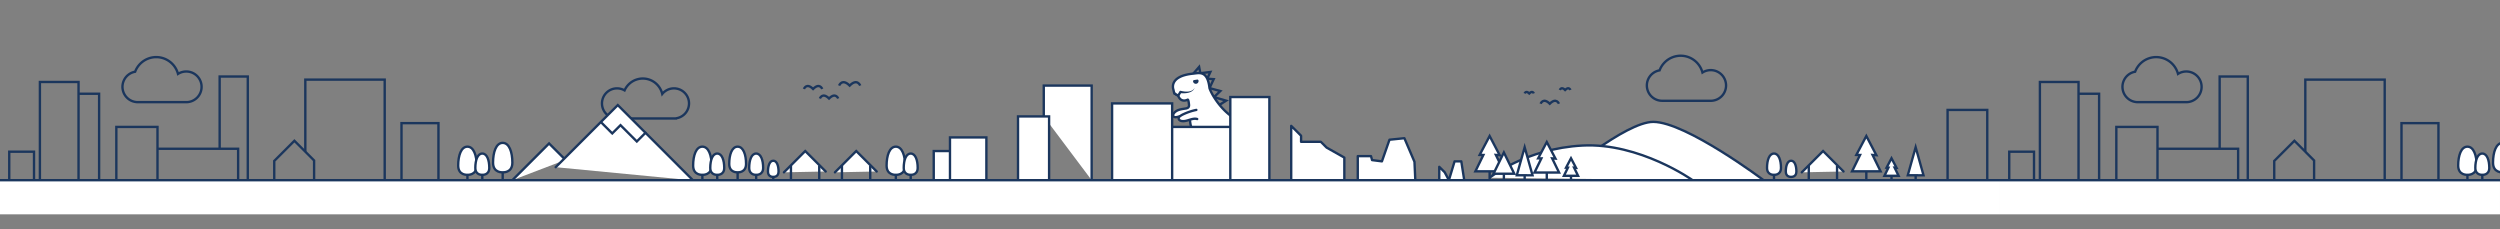<svg id="background" xmlns="http://www.w3.org/2000/svg" xmlns:xlink="http://www.w3.org/1999/xlink" viewBox="0 0 5952.76 545.4"><rect x="0" y="0" width="5952.76" height="545.4" fill="#808080" stroke="none"/><defs><style>.cls-1,.cls-10,.cls-4{fill:none;}.cls-2{clip-path:url(#clip-path);}.cls-3,.cls-5,.cls-6,.cls-8,.cls-9{fill:#fff;}.cls-10,.cls-3,.cls-4,.cls-5,.cls-8,.cls-9{stroke:#1b365d;stroke-width:5.67px;}.cls-10,.cls-3,.cls-4,.cls-9{stroke-miterlimit:10;}.cls-5,.cls-8{stroke-linejoin:round;}.cls-7{fill:#1b365d;}.cls-10,.cls-8,.cls-9{stroke-linecap:round;}.cls-11{clip-path:url(#clip-path-2);}.cls-12{clip-path:url(#clip-path-3);}</style><clipPath id="clip-path"><rect class="cls-1" y="-1.68" width="4762.2" height="547.09"/></clipPath><clipPath id="clip-path-2"><rect class="cls-1" x="4762.2" width="1190.55" height="545.4"/></clipPath><clipPath id="clip-path-3"><rect class="cls-1" x="4762.2" y="-1.68" width="4762.2" height="547.09"/></clipPath></defs><title>email scroller-bg</title><g class="cls-2"><path class="cls-3" d="M3716,421.27S3870.5,290.21,3936.5,290.21c77.82,0,262.83,138.83,262.83,138.83"/><path class="cls-3" d="M3547,423.21s85.62-69.66,221.29-76.66,262,82.49,262,82.49"/><line class="cls-4" x1="3546.96" y1="429.04" x2="3546.96" y2="374.2"/><polygon class="cls-3" points="3546.96 323.88 3570.89 369.55 3561.8 368.91 3580.89 407.96 3546.96 407.92 3513.04 407.92 3532.07 368.99 3523.19 368.88 3546.96 323.88"/><line class="cls-4" x1="4443.9" y1="429.04" x2="4443.9" y2="374.2"/><polygon class="cls-3" points="4443.9 323.88 4467.84 369.55 4458.74 368.91 4477.84 407.96 4443.9 407.92 4409.98 407.92 4429.01 368.99 4420.13 368.88 4443.9 323.88"/><line class="cls-4" x1="3683.04" y1="429.04" x2="3683.04" y2="381.67"/><polygon class="cls-3" points="3683.03 338.21 3703.71 377.66 3695.86 377.11 3712.35 410.83 3683.03 410.8 3653.74 410.8 3670.18 377.18 3662.51 377.08 3683.03 338.21"/><line class="cls-4" x1="3740.71" y1="429.04" x2="3740.71" y2="401.84"/><polygon class="cls-3" points="3740.71 376.88 3752.58 399.53 3748.07 399.22 3757.54 418.59 3740.71 418.56 3723.88 418.56 3733.32 399.26 3728.92 399.2 3740.71 376.88"/><line class="cls-4" x1="4503.9" y1="429.04" x2="4503.9" y2="401.84"/><polygon class="cls-3" points="4503.9 376.88 4515.77 399.53 4511.26 399.22 4520.73 418.59 4503.9 418.56 4487.07 418.56 4496.51 399.26 4492.1 399.2 4503.9 376.88"/><polyline class="cls-5" points="3427 429.04 3427 397.21 3439.96 410.17 3450 429.04 3463.5 384.21 3479.5 384.21 3486.5 429.04"/><polyline class="cls-5" points="3233 429.04 3233 371.71 3264.5 371.71 3267 381.21 3290.5 384.21 3308.5 332.71 3344 329.08 3368 385.21 3370 429.04"/><polyline class="cls-5" points="3074.5 429.04 3074.5 299.71 3098 323.21 3098 337.63 3145 337.63 3158.79 351.42 3201 375.21 3201 429.04"/><polyline class="cls-4" points="2841.38 175.35 2855.26 159.27 2858.19 174.31 2881.95 171.39 2874.53 187.4 2889.95 188.46 2879.96 209.78 2905.69 216.79 2890.64 231.23 2919.51 239.69 2903.75 249.64"/><path class="cls-5" d="M2795.91,222c.31,1.46,9,4.67,9.42,5.89,7.05,18.28,22.54,9.44,22.62,9.42,1.71-.46,2.61,7.29,2.74,8.19.55,4,1.56,8.94-2.57,11.33a15.66,15.66,0,0,1-5.44,1.62c-4.84.78-9.74,1.36-14.43,2.79s-9.24,3.78-12.38,7.54c-2.69,3.22-4.2,8,.58,9.81,2.49,1,5.27.27,7.86-.34a136.83,136.83,0,0,1,27-3.67,1.31,1.31,0,0,1,1.16.34,1.28,1.28,0,0,1,.2.72c.77,10.55,1.07,20.94,5.18,30.86.93,2.25,6.06,15.4,8.52,15.62,0,0,58,4.63,67.63,6.94,53.47-5.83,74.31-32.57,71.4-33.1-58.28-.4-98.69-65.42-105.46-86.2-4.67-41.6-23.05-36.31-38.58-34.43-59.69,5.73-47.47,37.69-47.47,37.69Z"/><path class="cls-5" d="M2843.6,193.47a3.76,3.76,0,1,0,7.42-1.21Z"/><path class="cls-6" d="M2795.91,222l9.42,5.89,5.53-8.95s26.95,6,33.78-10"/><path class="cls-7" d="M2797.41,219.62l9.43,5.89-3.92.91,5.53-8.95a2.83,2.83,0,0,1,3-1.29h0c1.32.39,2.88.74,4.35,1s3,.51,4.52.68a42.79,42.79,0,0,0,9.12.1,23.46,23.46,0,0,0,8.71-2.49,15.32,15.32,0,0,0,6.46-6.51,16,16,0,0,1-5.69,7.7,25.51,25.51,0,0,1-9,4.09,46.84,46.84,0,0,1-9.78,1.36c-1.64.07-3.29.06-4.93,0s-3.26-.18-5-.43h0l3-1.27-5.53,9a2.83,2.83,0,0,1-3.9.92h0l-9.42-5.89Z"/><path class="cls-8" d="M2848.56,261.74A136.9,136.9,0,0,0,2818,271.87a40.55,40.55,0,0,0-8.86,5.26,7.34,7.34,0,0,0-2.47,3.14,5.44,5.44,0,0,0,1.57,5.4,10.18,10.18,0,0,0,5.29,2.47c12.41,2.35,25-8.24,37.09-4.71"/><rect class="cls-3" x="2756.89" y="302.21" width="217.5" height="126.83"/><polyline class="cls-3" points="2929.5 429.04 2929.5 231.05 3022.5 231.05 3022.5 429.04"/><polyline class="cls-3" points="2648 429.04 2648 246.21 2791 246.21 2791 429.04"/><polyline class="cls-3" points="2485.33 277.21 2485.33 203.8 2599.33 203.8 2599.33 429.04"/><polyline class="cls-3" points="2424 429.04 2424 277.21 2498 277.21 2498 429.04"/><polyline class="cls-3" points="2223.33 429.04 2223.33 359.65 2279.33 359.65 2279.33 429.04"/><path class="cls-4" d="M1640.63,246.26a35.84,35.84,0,0,0-63.73-22.51,47.54,47.54,0,0,0-89.74-8.51,35.84,35.84,0,1,0-18,66.86h139.85v-.26A35.84,35.84,0,0,0,1640.63,246.26Z"/><polyline class="cls-4" points="22 429.04 22 361.21 81 361.21 81 429.04"/><polyline class="cls-4" points="95 429.04 95 195.21 187 195.21 187 429.04"/><polyline class="cls-4" points="187 223.21 236 223.21 236 429.04"/><polyline class="cls-4" points="277 429.04 277 302.21 375 302.21 375 429.04"/><polyline class="cls-4" points="375 354.21 567 354.21 567 429.04"/><polyline class="cls-4" points="523 354.21 523 182.21 590 182.21 590 426.21"/><path class="cls-4" d="M480,206.71A36.49,36.49,0,0,0,423.85,176a53.64,53.64,0,0,0-102.1-5.2,36.5,36.5,0,0,0,6.34,72.44h116.5v0A36.5,36.5,0,0,0,480,206.71Z"/><path class="cls-4" d="M4109.92,203.47a36.49,36.49,0,0,0-56.17-30.74,53.64,53.64,0,0,0-102.11-5.2A36.5,36.5,0,0,0,3958,240h116.5v0A36.49,36.49,0,0,0,4109.92,203.47Z"/><polyline class="cls-4" points="653 429.04 653 383.21 701 335.21 747.91 382.13 747.91 429.04"/><polyline class="cls-4" points="727 361.21 727 189.59 916 189.59 916 429.04"/><polyline class="cls-4" points="956 429.04 956 293.21 1044 293.21 1044 429.04"/><line class="cls-4" x1="1113" y1="431.63" x2="1113" y2="391.63"/><path class="cls-3" d="M1113,349.21c15,0,22,21,22,45s-22,22-22,22-22,2-22-22S1098,349.21,1113,349.21Z"/><line class="cls-4" x1="1148.42" y1="431.63" x2="1148.42" y2="391.63"/><path class="cls-3" d="M1148.42,365.63c11.33,0,16.61,15.86,16.61,34s-16.61,16.61-16.61,16.61-16.61,1.51-16.61-16.61S1137.09,365.63,1148.42,365.63Z"/><line class="cls-4" x1="1196.95" y1="431.63" x2="1196.95" y2="376.22"/><path class="cls-3" d="M1197,340.21c15.69,0,23,22,23,47.07s-23,23-23,23-23,2.09-23-23S1181.26,340.21,1197,340.21Z"/><line class="cls-4" x1="1672.42" y1="431.63" x2="1672.42" y2="391.63"/><path class="cls-3" d="M1672.42,349.21c15,0,22,21,22,45s-22,22-22,22-22,2-22-22S1657.42,349.21,1672.42,349.21Z"/><line class="cls-4" x1="1707.83" y1="431.63" x2="1707.83" y2="391.63"/><path class="cls-3" d="M1707.83,365.63c11.33,0,16.62,15.86,16.62,34s-16.62,16.61-16.62,16.61-16.61,1.51-16.61-16.61S1696.51,365.63,1707.83,365.63Z"/><line class="cls-4" x1="2133.08" y1="431.63" x2="2133.08" y2="391.63"/><path class="cls-3" d="M2133.08,349.21c15,0,22,21,22,45s-22,22-22,22-22,2-22-22S2118.08,349.21,2133.08,349.21Z"/><line class="cls-4" x1="2168.5" y1="431.63" x2="2168.5" y2="391.63"/><path class="cls-3" d="M2168.5,365.63c11.33,0,16.61,15.86,16.61,34s-16.61,16.61-16.61,16.61-16.61,1.51-16.61-16.61S2157.17,365.63,2168.5,365.63Z"/><line class="cls-4" x1="1800.53" y1="431.63" x2="1800.53" y2="391.63"/><path class="cls-3" d="M1800.53,365.63c11.33,0,16.61,15.86,16.61,34s-16.61,16.61-16.61,16.61-16.61,1.51-16.61-16.61S1789.2,365.63,1800.53,365.63Z"/><line class="cls-4" x1="1841.23" y1="431.63" x2="1841.23" y2="404.37"/><path class="cls-3" d="M1841.23,382.73c8.59,0,12.6,12,12.6,25.79s-12.6,12.61-12.6,12.61-12.61,1.14-12.61-12.61S1832.63,382.73,1841.23,382.73Z"/><line class="cls-4" x1="1756.36" y1="431.63" x2="1756.36" y2="376.22"/><path class="cls-3" d="M1756.36,349.21c13.68,0,20.06,19.15,20.06,41s-20.06,20.06-20.06,20.06-20,1.82-20-20.06S1742.69,349.21,1756.36,349.21Z"/><polyline class="cls-3" points="1219.96 429.04 1307.39 341.61 1346.46 380.67"/><polyline class="cls-9" points="1323.14 398.07 1471 250.21 1650.41 429.63"/><polyline class="cls-10" points="1433.33 293.21 1457.81 317.69 1477.47 298.02 1516.33 336.88 1537 316.21"/><polyline class="cls-9" points="1866.67 410.33 1917.35 359.65 1966.02 408.31"/><line class="cls-3" x1="1883.33" y1="429.04" x2="1883.33" y2="393.99"/><line class="cls-3" x1="1950.67" y1="429.04" x2="1950.67" y2="393.99"/><line class="cls-4" x1="4224.08" y1="431.63" x2="4224.08" y2="391.63"/><path class="cls-3" d="M4224.08,365.63c11.33,0,16.61,15.86,16.61,34s-16.61,16.61-16.61,16.61-16.61,1.51-16.61-16.61S4212.75,365.63,4224.08,365.63Z"/><path class="cls-3" d="M4264.78,382.73c8.59,0,12.6,12,12.6,25.79s-12.6,12.61-12.6,12.61-12.61,1.14-12.61-12.61S4256.18,382.73,4264.78,382.73Z"/><polyline class="cls-9" points="4290.22 410.33 4340.9 359.65 4389.57 408.31"/><line class="cls-3" x1="4306.88" y1="429.04" x2="4306.88" y2="393.99"/><line class="cls-3" x1="4374.22" y1="429.04" x2="4374.22" y2="393.99"/><polyline class="cls-9" points="1988.08 410.33 2038.77 359.65 2087.43 408.31"/><line class="cls-3" x1="2004.75" y1="429.04" x2="2004.75" y2="393.99"/><line class="cls-3" x1="2072.08" y1="429.04" x2="2072.08" y2="393.99"/><path class="cls-4" d="M1957.8,211.81s-6-15.75-21.78,0c-15.75-15.75-21.77,0-21.77,0"/><path class="cls-4" d="M1995.8,234.55s-6-15.75-21.78,0c-15.75-15.75-21.77,0-21.77,0"/><path class="cls-4" d="M2048.25,203.8s-7-18.17-25.13,0c-18.17-18.17-25.12,0-25.12,0"/><path class="cls-4" d="M3652.15,222.47s-3-7.87-10.88,0c-7.88-7.87-10.89,0-10.89,0"/><path class="cls-4" d="M3711.93,247s-6-15.75-21.78,0c-15.75-15.75-21.77,0-21.77,0"/><path class="cls-4" d="M3739.25,214.2s-3.47-9.09-12.56,0c-9.08-9.09-12.56,0-12.56,0"/><polyline class="cls-3" points="2262 429.04 2262 327.21 2348.67 327.21 2348.67 429.63"/><line class="cls-4" x1="3580.89" y1="429.04" x2="3580.89" y2="389.04"/><polygon class="cls-3" points="3580.89 363.04 3605.64 413.67 3580.89 413.64 3556.15 413.64 3580.89 363.04"/><line class="cls-4" x1="3630.37" y1="429.04" x2="3630.37" y2="398.75"/><line class="cls-4" x1="4561.37" y1="429.04" x2="4561.37" y2="398.75"/><polygon class="cls-3" points="3630.37 350.55 3649.12 417.4 3630.37 417.38 3611.64 417.38 3630.37 350.55"/><polygon class="cls-3" points="4561.36 350.55 4580.1 417.4 4561.36 417.38 4542.63 417.38 4561.36 350.55"/><polyline class="cls-4" points="4637.39 429.04 4637.39 261.74 4731.88 261.74 4731.88 431.63"/><rect class="cls-6" y="429.04" width="4762.2" height="81.37"/><line class="cls-4" y1="429.04" x2="4762.2" y2="429.04"/></g><g class="cls-11"><g class="cls-12"><polyline class="cls-4" points="4784.2 429.04 4784.2 361.21 4843.2 361.21 4843.2 429.04"/><polyline class="cls-4" points="4857.2 429.04 4857.2 195.21 4949.2 195.21 4949.2 429.04"/><polyline class="cls-4" points="4949.2 223.21 4998.2 223.21 4998.2 429.04"/><polyline class="cls-4" points="5039.2 429.04 5039.2 302.21 5137.2 302.21 5137.2 429.04"/><polyline class="cls-4" points="5137.2 354.21 5329.2 354.21 5329.2 429.04"/><polyline class="cls-4" points="5285.2 354.21 5285.2 182.21 5352.2 182.21 5352.2 426.21"/><path class="cls-4" d="M5242.23,206.71A36.49,36.49,0,0,0,5186.06,176a53.64,53.64,0,0,0-102.11-5.2,36.5,36.5,0,0,0,6.35,72.44h116.5v0A36.5,36.5,0,0,0,5242.23,206.71Z"/><polyline class="cls-4" points="5415.2 429.04 5415.2 383.21 5463.2 335.21 5510.12 382.13 5510.12 429.04"/><polyline class="cls-4" points="5489.2 361.21 5489.2 189.59 5678.2 189.59 5678.2 429.04"/><polyline class="cls-4" points="5718.2 429.04 5718.2 293.21 5806.2 293.21 5806.2 429.04"/><line class="cls-4" x1="5875.2" y1="431.63" x2="5875.2" y2="391.63"/><path class="cls-3" d="M5875.2,349.21c15,0,22,21,22,45s-22,22-22,22-22,2-22-22S5860.2,349.21,5875.2,349.21Z"/><line class="cls-4" x1="5910.62" y1="431.63" x2="5910.62" y2="391.63"/><path class="cls-3" d="M5910.62,365.63c11.33,0,16.62,15.86,16.62,34s-16.62,16.61-16.62,16.61S5894,417.73,5894,399.61,5899.3,365.63,5910.62,365.63Z"/><path class="cls-3" d="M5959.15,340.21c15.69,0,23,22,23,47.07s-23,23-23,23-23,2.09-23-23S5943.46,340.21,5959.15,340.21Z"/><rect class="cls-6" x="4762.2" y="429.04" width="4762.2" height="81.37"/><line class="cls-4" x1="4762.2" y1="429.04" x2="9524.41" y2="429.04"/></g></g></svg>